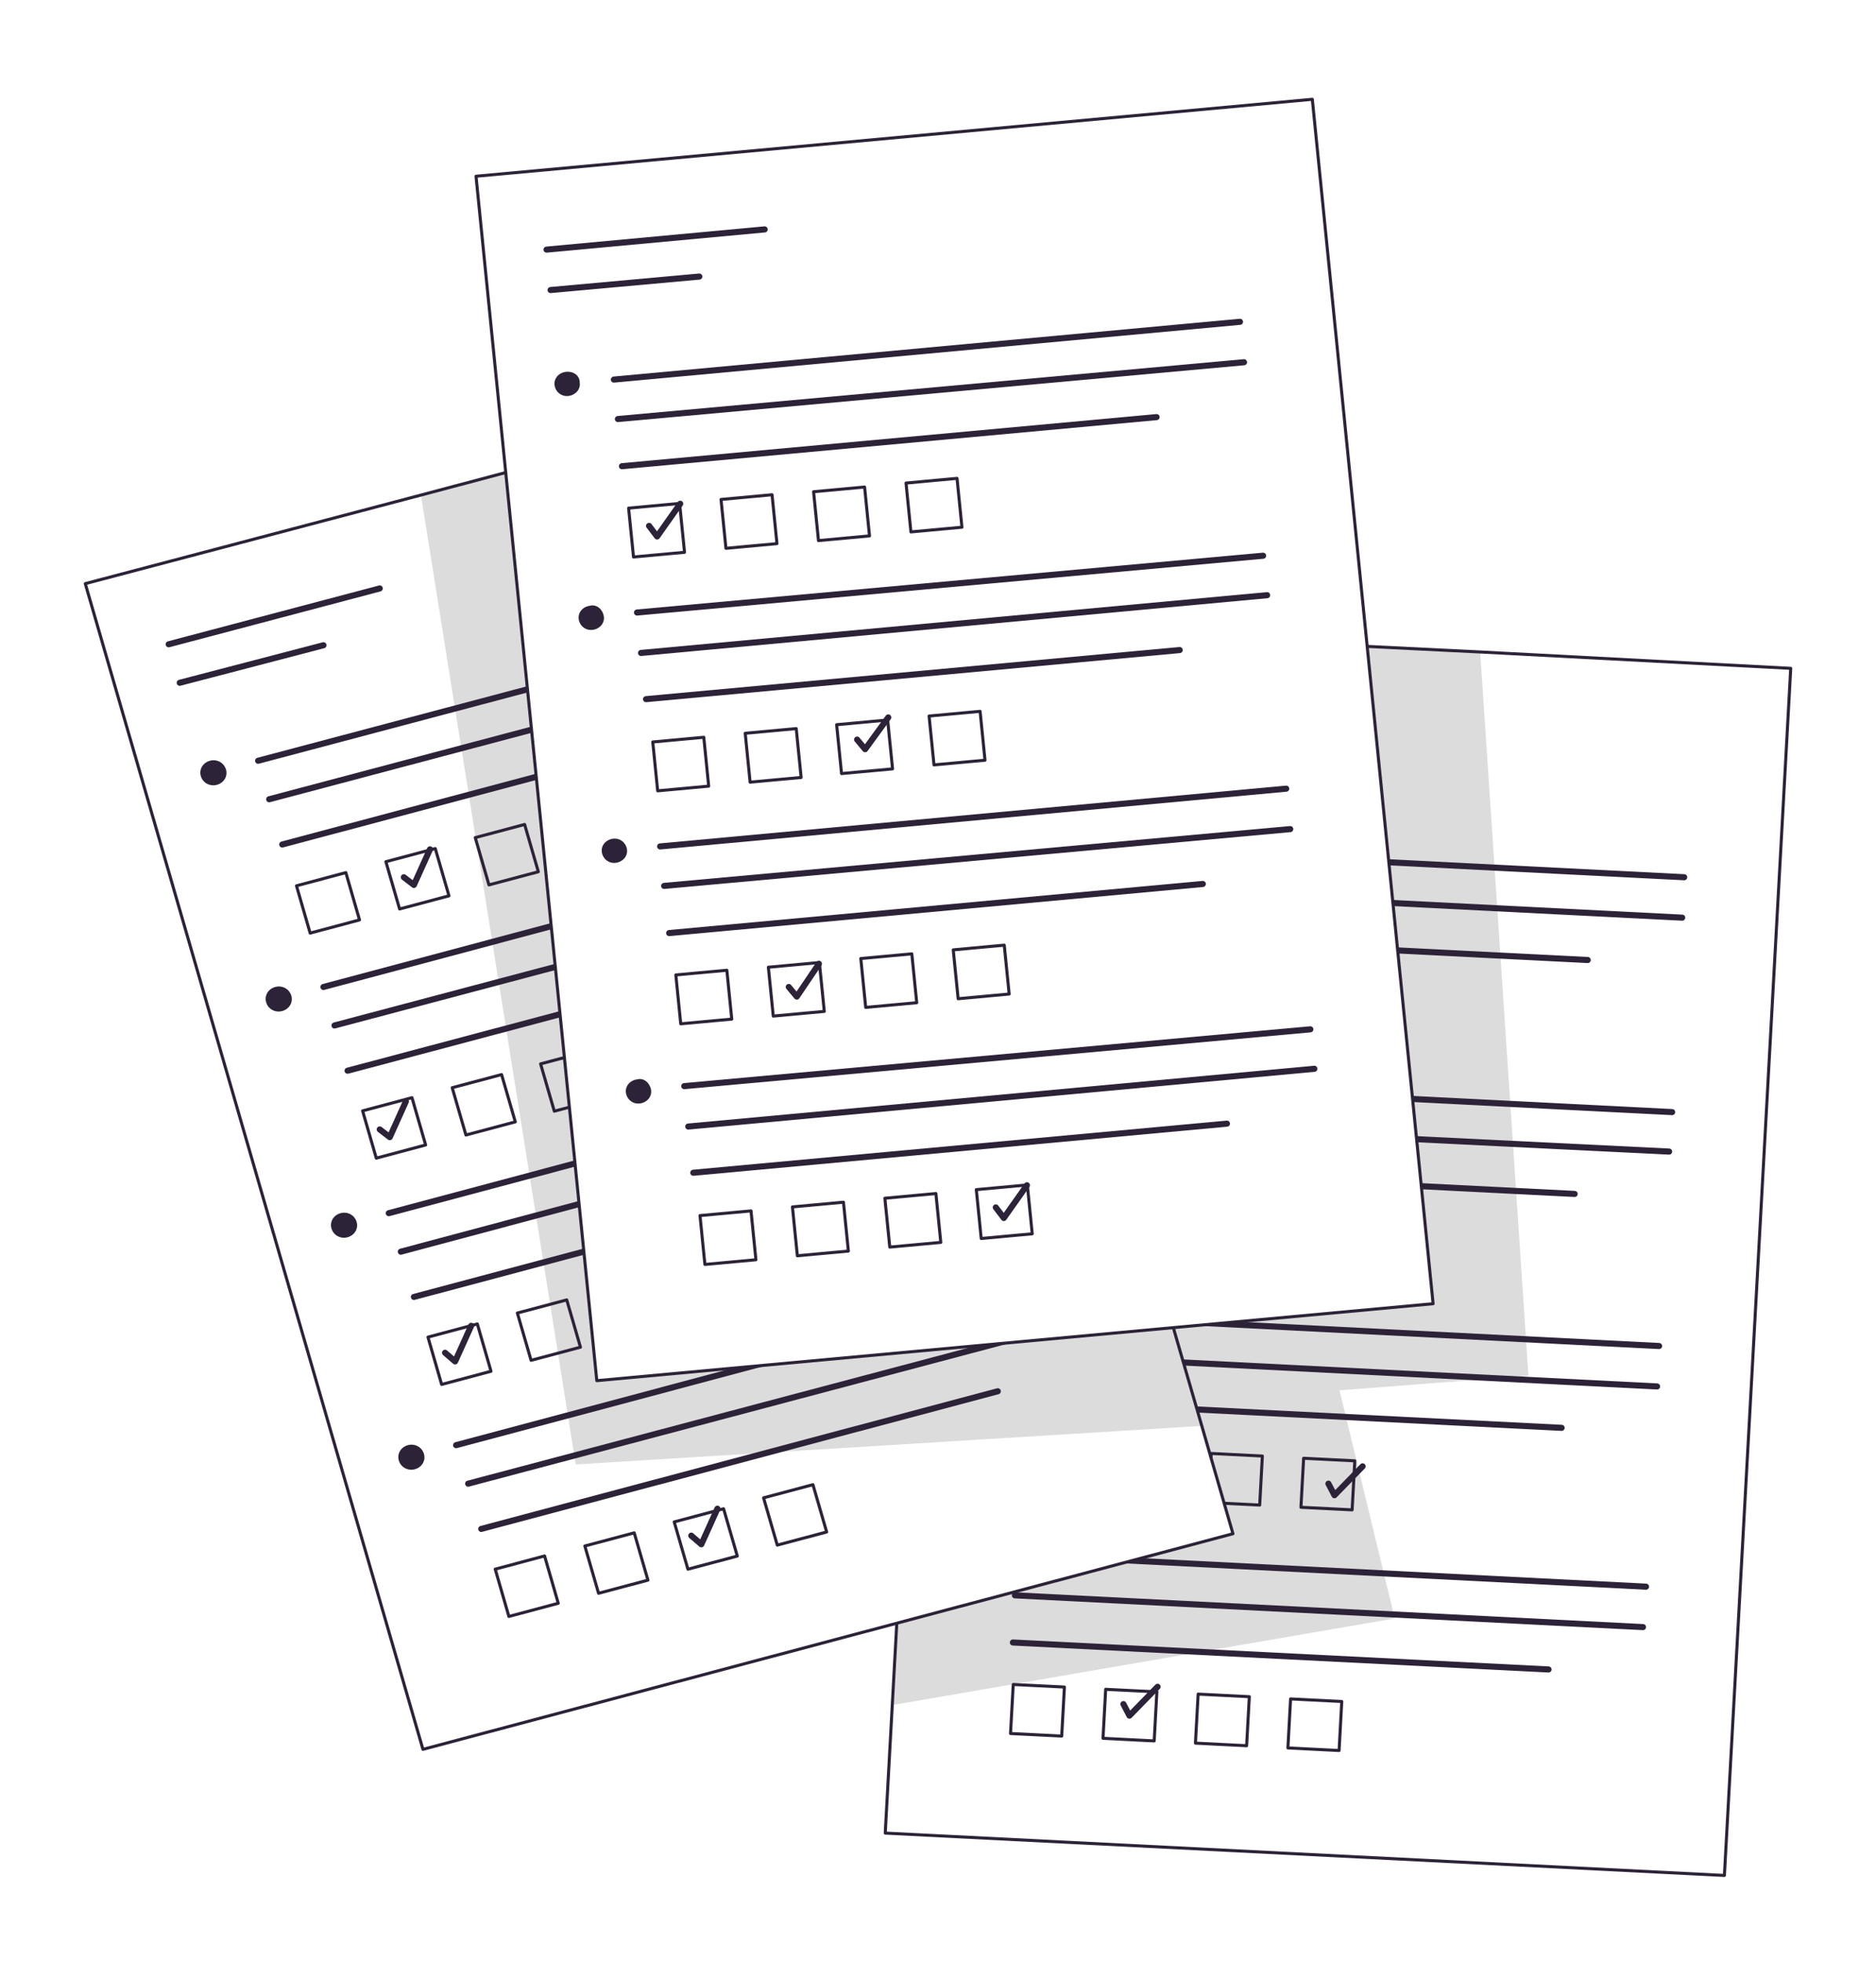 <svg width="616" height="644" viewBox="0 0 616 644" fill="none" xmlns="http://www.w3.org/2000/svg">
<g filter="url(#filter0_d)">
<path d="M588 187.407L566.22 583.677L290.676 569.773L292.986 527.744L312.455 173.503L486.032 182.035L588 187.407Z" fill="white"/>
<path opacity="0.2" d="M501.873 419.67L439.834 424.41L457.984 499.303L292.987 527.744L312.456 173.503L486.033 182.035L501.873 419.67Z" fill="black" fill-opacity="0.7"/>
<path d="M588 187.407L566.22 583.677L290.676 569.773L292.986 527.744L312.455 173.503L486.032 182.035L588 187.407Z" stroke="#2D2338" stroke-miterlimit="10" stroke-linecap="round" stroke-linejoin="round"/>
<path d="M331.925 200.679L403.534 204.155" stroke="#2D2338" stroke-width="2" stroke-miterlimit="10" stroke-linecap="round" stroke-linejoin="round"/>
<path d="M331.266 213.635L379.775 216.163" stroke="#2D2338" stroke-width="2" stroke-miterlimit="10" stroke-linecap="round" stroke-linejoin="round"/>
<path d="M346.775 245.552L553.021 255.98" stroke="#2D2338" stroke-width="2" stroke-miterlimit="10" stroke-linecap="round" stroke-linejoin="round"/>
<path d="M346.115 258.824L552.361 269.252" stroke="#2D2338" stroke-width="2" stroke-miterlimit="10" stroke-linecap="round" stroke-linejoin="round"/>
<path d="M345.455 274.308L521.342 283.156" stroke="#2D2338" stroke-width="2" stroke-miterlimit="10" stroke-linecap="round" stroke-linejoin="round"/>
<path d="M362.367 289.259L345.561 288.421L344.669 304.515L361.475 305.352L362.367 289.259Z" stroke="#2D2338" stroke-miterlimit="10" stroke-linecap="round" stroke-linejoin="round"/>
<path d="M392.74 290.529L375.934 289.684L375.051 305.777L391.857 306.623L392.74 290.529Z" stroke="#2D2338" stroke-miterlimit="10" stroke-linecap="round" stroke-linejoin="round"/>
<path d="M423.095 292.106L406.289 291.261L405.406 307.355L422.213 308.2L423.095 292.106Z" stroke="#2D2338" stroke-miterlimit="10" stroke-linecap="round" stroke-linejoin="round"/>
<path d="M453.452 293.684L436.646 292.839L435.763 308.932L452.569 309.778L453.452 293.684Z" stroke="#2D2338" stroke-miterlimit="10" stroke-linecap="round" stroke-linejoin="round"/>
<path d="M335.886 245.236C335.886 247.448 333.906 249.028 331.596 249.028C329.286 249.028 327.636 247.132 327.636 244.92C327.636 242.708 329.616 241.128 331.926 241.128C334.236 241.128 335.886 243.024 335.886 245.236Z" fill="#2D2338"/>
<path d="M342.814 322.657L549.061 333.085" stroke="#2D2338" stroke-width="2" stroke-miterlimit="10" stroke-linecap="round" stroke-linejoin="round"/>
<path d="M341.825 335.929L548.071 346.041" stroke="#2D2338" stroke-width="2" stroke-miterlimit="10" stroke-linecap="round" stroke-linejoin="round"/>
<path d="M341.165 351.097L517.052 359.945" stroke="#2D2338" stroke-width="2" stroke-miterlimit="10" stroke-linecap="round" stroke-linejoin="round"/>
<path d="M358.082 366.042L341.275 365.205L340.384 381.298L357.191 382.135L358.082 366.042Z" stroke="#2D2338" stroke-miterlimit="10" stroke-linecap="round" stroke-linejoin="round"/>
<path d="M388.437 367.628L371.631 366.782L370.748 382.876L387.554 383.721L388.437 367.628Z" stroke="#2D2338" stroke-miterlimit="10" stroke-linecap="round" stroke-linejoin="round"/>
<path d="M418.793 369.205L401.987 368.36L401.104 384.454L417.91 385.299L418.793 369.205Z" stroke="#2D2338" stroke-miterlimit="10" stroke-linecap="round" stroke-linejoin="round"/>
<path d="M449.166 370.468L432.36 369.622L431.477 385.716L448.283 386.561L449.166 370.468Z" stroke="#2D2338" stroke-miterlimit="10" stroke-linecap="round" stroke-linejoin="round"/>
<path d="M331.596 322.025C331.596 324.237 329.616 325.817 327.306 325.817C324.996 325.817 323.346 323.921 323.346 321.709C323.346 319.497 325.326 317.917 327.636 317.917C329.946 317.917 331.926 319.813 331.596 322.025Z" fill="#2D2338"/>
<path d="M338.525 399.446L544.771 409.874" stroke="#2D2338" stroke-width="2" stroke-miterlimit="10" stroke-linecap="round" stroke-linejoin="round"/>
<path d="M337.866 412.718L544.112 423.146" stroke="#2D2338" stroke-width="2" stroke-miterlimit="10" stroke-linecap="round" stroke-linejoin="round"/>
<path d="M336.876 427.886L512.763 436.735" stroke="#2D2338" stroke-width="2" stroke-miterlimit="10" stroke-linecap="round" stroke-linejoin="round"/>
<path d="M353.798 442.827L336.991 441.989L336.099 458.082L352.906 458.92L353.798 442.827Z" stroke="#2D2338" stroke-miterlimit="10" stroke-linecap="round" stroke-linejoin="round"/>
<path d="M384.153 444.413L367.347 443.567L366.464 459.661L383.27 460.506L384.153 444.413Z" stroke="#2D2338" stroke-miterlimit="10" stroke-linecap="round" stroke-linejoin="round"/>
<path d="M414.509 445.989L397.703 445.144L396.82 461.238L413.626 462.083L414.509 445.989Z" stroke="#2D2338" stroke-miterlimit="10" stroke-linecap="round" stroke-linejoin="round"/>
<path d="M444.865 447.568L428.059 446.723L427.176 462.816L443.982 463.662L444.865 447.568Z" stroke="#2D2338" stroke-miterlimit="10" stroke-linecap="round" stroke-linejoin="round"/>
<path d="M327.636 398.814C327.636 401.026 325.656 402.606 323.346 402.606C321.036 402.606 319.386 400.71 319.386 398.498C319.386 396.286 321.366 394.706 323.676 394.706C325.986 394.706 327.636 396.602 327.636 398.814Z" fill="#2D2338"/>
<path d="M334.235 478.447L540.481 488.875" stroke="#2D2338" stroke-width="2" stroke-miterlimit="10" stroke-linecap="round" stroke-linejoin="round"/>
<path d="M333.245 491.719L539.491 502.147" stroke="#2D2338" stroke-width="2" stroke-miterlimit="10" stroke-linecap="round" stroke-linejoin="round"/>
<path d="M332.585 507.203L508.472 516.052" stroke="#2D2338" stroke-width="2" stroke-miterlimit="10" stroke-linecap="round" stroke-linejoin="round"/>
<path d="M349.513 521.827L332.706 520.99L331.815 537.084L348.621 537.92L349.513 521.827Z" stroke="#2D2338" stroke-miterlimit="10" stroke-linecap="round" stroke-linejoin="round"/>
<path d="M379.868 523.414L363.062 522.569L362.179 538.662L378.985 539.508L379.868 523.414Z" stroke="#2D2338" stroke-miterlimit="10" stroke-linecap="round" stroke-linejoin="round"/>
<path d="M410.224 524.992L393.417 524.147L392.534 540.24L409.341 541.086L410.224 524.992Z" stroke="#2D2338" stroke-miterlimit="10" stroke-linecap="round" stroke-linejoin="round"/>
<path d="M440.581 526.57L423.774 525.725L422.891 541.818L439.698 542.664L440.581 526.57Z" stroke="#2D2338" stroke-miterlimit="10" stroke-linecap="round" stroke-linejoin="round"/>
<path d="M323.015 478.131C323.015 480.343 321.035 481.923 318.725 481.923C316.415 481.923 314.765 480.027 314.765 477.815C314.765 475.603 316.745 474.023 319.055 474.023C321.365 474.023 323.345 475.919 323.015 478.131Z" fill="#2D2338"/>
<path d="M351.065 295.164L353.375 298.641L362.285 289.16" stroke="#2D2338" stroke-width="2" stroke-miterlimit="10" stroke-linecap="round" stroke-linejoin="round"/>
<path d="M407.823 373.85L409.803 377.642L418.713 368.161" stroke="#2D2338" stroke-width="2" stroke-miterlimit="10" stroke-linecap="round" stroke-linejoin="round"/>
<path d="M436.203 455.063L438.183 458.855L447.422 449.375" stroke="#2D2338" stroke-width="2" stroke-miterlimit="10" stroke-linecap="round" stroke-linejoin="round"/>
<path d="M368.885 527.428L370.865 531.22L380.105 521.74" stroke="#2D2338" stroke-width="2" stroke-miterlimit="10" stroke-linecap="round" stroke-linejoin="round"/>
<path d="M404.853 471.495L138.878 542.28L28 159.598L138.218 130.526L293.975 89.129L394.623 436.102L404.853 471.495Z" fill="white"/>
<path opacity="0.2" d="M394.623 436.102L189.037 448.743L138.218 130.526L293.975 89.129L394.623 436.102Z" fill="black" fill-opacity="0.7"/>
<path d="M404.853 471.495L138.878 542.28L28 159.598L138.218 130.526L293.975 89.129L394.623 436.102L404.853 471.495Z" stroke="#2D2338" stroke-miterlimit="10" stroke-linecap="round" stroke-linejoin="round"/>
<path d="M55.39 179.507L124.688 161.178" stroke="#2D2338" stroke-width="2" stroke-miterlimit="10" stroke-linecap="round" stroke-linejoin="round"/>
<path d="M59.019 192.147L106.208 179.823" stroke="#2D2338" stroke-width="2" stroke-miterlimit="10" stroke-linecap="round" stroke-linejoin="round"/>
<path d="M84.759 217.743L283.745 164.97" stroke="#2D2338" stroke-width="2" stroke-miterlimit="10" stroke-linecap="round" stroke-linejoin="round"/>
<path d="M88.389 230.383L287.375 177.611" stroke="#2D2338" stroke-width="2" stroke-miterlimit="10" stroke-linecap="round" stroke-linejoin="round"/>
<path d="M92.679 245.236L262.295 200.047" stroke="#2D2338" stroke-width="2" stroke-miterlimit="10" stroke-linecap="round" stroke-linejoin="round"/>
<path d="M113.563 254.461L97.352 258.79L101.841 274.322L118.052 269.992L113.563 254.461Z" stroke="#2D2338" stroke-miterlimit="10" stroke-linecap="round" stroke-linejoin="round"/>
<path d="M142.922 246.562L126.707 250.877L131.212 266.405L147.428 262.09L142.922 246.562Z" stroke="#2D2338" stroke-miterlimit="10" stroke-linecap="round" stroke-linejoin="round"/>
<path d="M172.264 238.656L156.049 242.971L160.554 258.499L176.77 254.184L172.264 238.656Z" stroke="#2D2338" stroke-miterlimit="10" stroke-linecap="round" stroke-linejoin="round"/>
<path d="M201.606 230.75L185.39 235.065L189.895 250.593L206.111 246.278L201.606 230.75Z" stroke="#2D2338" stroke-miterlimit="10" stroke-linecap="round" stroke-linejoin="round"/>
<path d="M74.2 220.587C74.859 222.799 73.54 225.011 71.23 225.643C68.92 226.275 66.61 225.011 65.95 222.799C65.29 220.587 66.61 218.375 68.92 217.743C71.23 217.111 73.54 218.375 74.2 220.587Z" fill="#2D2338"/>
<path d="M106.208 292.004L305.195 238.915" stroke="#2D2338" stroke-width="2" stroke-miterlimit="10" stroke-linecap="round" stroke-linejoin="round"/>
<path d="M109.838 304.645L308.824 251.872" stroke="#2D2338" stroke-width="2" stroke-miterlimit="10" stroke-linecap="round" stroke-linejoin="round"/>
<path d="M114.128 319.497L284.075 274.308" stroke="#2D2338" stroke-width="2" stroke-miterlimit="10" stroke-linecap="round" stroke-linejoin="round"/>
<path d="M135.276 328.344L119.065 332.674L123.555 348.206L139.765 343.876L135.276 328.344Z" stroke="#2D2338" stroke-miterlimit="10" stroke-linecap="round" stroke-linejoin="round"/>
<path d="M164.7 320.764L148.484 325.078L152.99 340.606L169.205 336.292L164.7 320.764Z" stroke="#2D2338" stroke-miterlimit="10" stroke-linecap="round" stroke-linejoin="round"/>
<path d="M193.725 312.943L177.509 317.258L182.015 332.786L198.23 328.471L193.725 312.943Z" stroke="#2D2338" stroke-miterlimit="10" stroke-linecap="round" stroke-linejoin="round"/>
<path d="M223.081 305.028L206.865 309.343L211.37 324.87L227.586 320.556L223.081 305.028Z" stroke="#2D2338" stroke-miterlimit="10" stroke-linecap="round" stroke-linejoin="round"/>
<path d="M95.649 294.848C96.309 297.06 94.989 299.273 92.679 299.905C90.369 300.537 88.059 299.272 87.399 297.06C86.739 294.848 88.059 292.636 90.369 292.004C92.679 291.372 94.989 292.636 95.649 294.848Z" fill="#2D2338"/>
<path d="M127.658 366.265L326.644 313.177" stroke="#2D2338" stroke-width="2" stroke-miterlimit="10" stroke-linecap="round" stroke-linejoin="round"/>
<path d="M131.618 378.906L330.274 325.817" stroke="#2D2338" stroke-width="2" stroke-miterlimit="10" stroke-linecap="round" stroke-linejoin="round"/>
<path d="M135.909 393.758L305.526 348.569" stroke="#2D2338" stroke-width="2" stroke-miterlimit="10" stroke-linecap="round" stroke-linejoin="round"/>
<path d="M156.737 402.629L140.526 406.958L145.016 422.49L161.226 418.16L156.737 402.629Z" stroke="#2D2338" stroke-miterlimit="10" stroke-linecap="round" stroke-linejoin="round"/>
<path d="M186.095 394.732L169.88 399.046L174.385 414.574L190.601 410.26L186.095 394.732Z" stroke="#2D2338" stroke-miterlimit="10" stroke-linecap="round" stroke-linejoin="round"/>
<path d="M215.513 387.137L199.298 391.452L203.803 406.979L220.019 402.665L215.513 387.137Z" stroke="#2D2338" stroke-miterlimit="10" stroke-linecap="round" stroke-linejoin="round"/>
<path d="M244.856 379.232L228.641 383.546L233.146 399.074L249.361 394.76L244.856 379.232Z" stroke="#2D2338" stroke-miterlimit="10" stroke-linecap="round" stroke-linejoin="round"/>
<path d="M117.098 369.11C117.758 371.322 116.438 373.534 114.128 374.166C111.819 374.798 109.509 373.534 108.849 371.322C108.189 369.109 109.509 366.898 111.819 366.266C114.128 365.634 116.438 366.898 117.098 369.11Z" fill="#2D2338"/>
<path d="M149.767 442.423L348.753 389.334" stroke="#2D2338" stroke-width="2" stroke-miterlimit="10" stroke-linecap="round" stroke-linejoin="round"/>
<path d="M153.727 455.063L352.713 402.29" stroke="#2D2338" stroke-width="2" stroke-miterlimit="10" stroke-linecap="round" stroke-linejoin="round"/>
<path d="M158.018 469.915L327.634 424.726" stroke="#2D2338" stroke-width="2" stroke-miterlimit="10" stroke-linecap="round" stroke-linejoin="round"/>
<path d="M178.818 478.793L162.608 483.123L167.097 498.654L183.308 494.325L178.818 478.793Z" stroke="#2D2338" stroke-miterlimit="10" stroke-linecap="round" stroke-linejoin="round"/>
<path d="M208.253 471.207L192.038 475.521L196.543 491.049L212.758 486.735L208.253 471.207Z" stroke="#2D2338" stroke-miterlimit="10" stroke-linecap="round" stroke-linejoin="round"/>
<path d="M237.595 463.301L221.379 467.615L225.885 483.143L242.1 478.829L237.595 463.301Z" stroke="#2D2338" stroke-miterlimit="10" stroke-linecap="round" stroke-linejoin="round"/>
<path d="M266.936 455.395L250.721 459.709L255.226 475.237L271.442 470.923L266.936 455.395Z" stroke="#2D2338" stroke-miterlimit="10" stroke-linecap="round" stroke-linejoin="round"/>
<path d="M139.207 445.267C139.867 447.479 138.547 449.691 136.237 450.323C133.927 450.955 131.617 449.691 130.957 447.479C130.298 445.267 131.617 443.055 133.927 442.423C136.237 441.791 138.547 443.055 139.207 445.267Z" fill="#2D2338"/>
<path d="M132.607 255.98L135.907 258.508L141.187 246.816" stroke="#2D2338" stroke-width="2" stroke-miterlimit="10" stroke-linecap="round" stroke-linejoin="round"/>
<path d="M124.688 338.773L127.987 341.301L133.267 329.609" stroke="#2D2338" stroke-width="2" stroke-miterlimit="10" stroke-linecap="round" stroke-linejoin="round"/>
<path d="M146.138 412.086L149.438 414.93L154.718 403.238" stroke="#2D2338" stroke-width="2" stroke-miterlimit="10" stroke-linecap="round" stroke-linejoin="round"/>
<path d="M226.986 472.127L230.286 474.971L235.566 463.279" stroke="#2D2338" stroke-width="2" stroke-miterlimit="10" stroke-linecap="round" stroke-linejoin="round"/>
<path d="M430.91 0.599L156.305 25.858L195.965 421.249L470.571 395.99L430.91 0.599Z" fill="white" stroke="#2D2338" stroke-miterlimit="10" stroke-linecap="round" stroke-linejoin="round"/>
<path d="M179.468 49.945L251.076 43.309" stroke="#2D2338" stroke-width="2" stroke-miterlimit="10" stroke-linecap="round" stroke-linejoin="round"/>
<path d="M180.787 63.217L229.626 58.793" stroke="#2D2338" stroke-width="2" stroke-miterlimit="10" stroke-linecap="round" stroke-linejoin="round"/>
<path d="M201.577 92.606L407.163 73.645" stroke="#2D2338" stroke-width="2" stroke-miterlimit="10" stroke-linecap="round" stroke-linejoin="round"/>
<path d="M202.897 105.562L408.483 86.917" stroke="#2D2338" stroke-width="2" stroke-miterlimit="10" stroke-linecap="round" stroke-linejoin="round"/>
<path d="M204.216 121.046L379.773 104.93" stroke="#2D2338" stroke-width="2" stroke-miterlimit="10" stroke-linecap="round" stroke-linejoin="round"/>
<path d="M223.159 133.271L206.407 134.812L208.017 150.854L224.769 149.313L223.159 133.271Z" stroke="#2D2338" stroke-miterlimit="10" stroke-linecap="round" stroke-linejoin="round"/>
<path d="M253.512 130.421L236.759 131.962L238.368 148.004L255.121 146.463L253.512 130.421Z" stroke="#2D2338" stroke-miterlimit="10" stroke-linecap="round" stroke-linejoin="round"/>
<path d="M283.896 127.887L267.144 129.428L268.753 145.47L285.505 143.929L283.896 127.887Z" stroke="#2D2338" stroke-miterlimit="10" stroke-linecap="round" stroke-linejoin="round"/>
<path d="M314.25 125.038L297.498 126.579L299.107 142.621L315.859 141.08L314.25 125.038Z" stroke="#2D2338" stroke-miterlimit="10" stroke-linecap="round" stroke-linejoin="round"/>
<path d="M190.357 93.553C190.687 95.765 189.037 97.662 186.727 97.978C184.417 98.293 182.437 96.713 182.107 94.501C181.777 92.289 183.427 90.393 185.737 90.077C188.377 89.761 190.357 91.341 190.357 93.553Z" fill="#2D2338"/>
<path d="M209.167 169.079L414.753 150.434" stroke="#2D2338" stroke-width="2" stroke-miterlimit="10" stroke-linecap="round" stroke-linejoin="round"/>
<path d="M210.487 182.351L416.073 163.39" stroke="#2D2338" stroke-width="2" stroke-miterlimit="10" stroke-linecap="round" stroke-linejoin="round"/>
<path d="M212.137 197.519L387.363 181.403" stroke="#2D2338" stroke-width="2" stroke-miterlimit="10" stroke-linecap="round" stroke-linejoin="round"/>
<path d="M231.094 210.035L214.342 211.576L215.951 227.618L232.703 226.078L231.094 210.035Z" stroke="#2D2338" stroke-miterlimit="10" stroke-linecap="round" stroke-linejoin="round"/>
<path d="M261.448 207.186L244.695 208.727L246.304 224.77L263.057 223.229L261.448 207.186Z" stroke="#2D2338" stroke-miterlimit="10" stroke-linecap="round" stroke-linejoin="round"/>
<path d="M291.47 204.367L274.718 205.908L276.327 221.95L293.079 220.409L291.47 204.367Z" stroke="#2D2338" stroke-miterlimit="10" stroke-linecap="round" stroke-linejoin="round"/>
<path d="M321.825 201.52L305.073 203.062L306.682 219.104L323.434 217.562L321.825 201.52Z" stroke="#2D2338" stroke-miterlimit="10" stroke-linecap="round" stroke-linejoin="round"/>
<path d="M198.277 170.343C198.607 172.555 196.957 174.451 194.647 174.767C192.337 175.083 190.357 173.503 190.027 171.291C189.697 169.079 191.347 167.183 193.657 166.867C195.967 166.234 197.947 168.131 198.277 170.343Z" fill="#2D2338"/>
<path d="M216.756 245.868L422.342 226.907" stroke="#2D2338" stroke-width="2" stroke-miterlimit="10" stroke-linecap="round" stroke-linejoin="round"/>
<path d="M218.077 258.824L423.663 240.18" stroke="#2D2338" stroke-width="2" stroke-miterlimit="10" stroke-linecap="round" stroke-linejoin="round"/>
<path d="M219.727 274.308L394.953 258.192" stroke="#2D2338" stroke-width="2" stroke-miterlimit="10" stroke-linecap="round" stroke-linejoin="round"/>
<path d="M238.667 286.516L221.915 288.057L223.524 304.099L240.276 302.558L238.667 286.516Z" stroke="#2D2338" stroke-miterlimit="10" stroke-linecap="round" stroke-linejoin="round"/>
<path d="M269.052 283.983L252.3 285.524L253.909 301.566L270.661 300.025L269.052 283.983Z" stroke="#2D2338" stroke-miterlimit="10" stroke-linecap="round" stroke-linejoin="round"/>
<path d="M299.404 281.13L282.652 282.671L284.261 298.713L301.013 297.172L299.404 281.13Z" stroke="#2D2338" stroke-miterlimit="10" stroke-linecap="round" stroke-linejoin="round"/>
<path d="M329.758 278.282L313.005 279.823L314.614 295.865L331.367 294.325L329.758 278.282Z" stroke="#2D2338" stroke-miterlimit="10" stroke-linecap="round" stroke-linejoin="round"/>
<path d="M205.867 246.816C206.197 249.028 204.547 250.924 202.237 251.24C199.927 251.556 197.947 249.976 197.617 247.764C197.287 245.552 198.937 243.656 201.247 243.34C203.557 243.024 205.537 244.604 205.867 246.816Z" fill="#2D2338"/>
<path d="M224.676 324.553L430.262 305.909" stroke="#2D2338" stroke-width="2" stroke-miterlimit="10" stroke-linecap="round" stroke-linejoin="round"/>
<path d="M225.996 337.825L431.582 318.865" stroke="#2D2338" stroke-width="2" stroke-miterlimit="10" stroke-linecap="round" stroke-linejoin="round"/>
<path d="M227.646 352.993L402.872 336.877" stroke="#2D2338" stroke-width="2" stroke-miterlimit="10" stroke-linecap="round" stroke-linejoin="round"/>
<path d="M246.603 365.515L229.851 367.055L231.46 383.097L248.212 381.557L246.603 365.515Z" stroke="#2D2338" stroke-miterlimit="10" stroke-linecap="round" stroke-linejoin="round"/>
<path d="M276.957 362.665L260.205 364.206L261.814 380.249L278.566 378.708L276.957 362.665Z" stroke="#2D2338" stroke-miterlimit="10" stroke-linecap="round" stroke-linejoin="round"/>
<path d="M307.309 359.817L290.556 361.358L292.165 377.4L308.918 375.859L307.309 359.817Z" stroke="#2D2338" stroke-miterlimit="10" stroke-linecap="round" stroke-linejoin="round"/>
<path d="M337.333 356.996L320.581 358.537L322.19 374.579L338.942 373.039L337.333 356.996Z" stroke="#2D2338" stroke-miterlimit="10" stroke-linecap="round" stroke-linejoin="round"/>
<path d="M213.786 325.817C214.116 328.029 212.466 329.925 210.156 330.241C207.846 330.557 205.866 328.977 205.536 326.765C205.206 324.553 206.856 322.657 209.166 322.341C211.476 321.709 213.456 323.605 213.786 325.817Z" fill="#2D2338"/>
<path d="M213.127 140.638L215.767 144.114L223.357 133.37" stroke="#2D2338" stroke-width="2" stroke-miterlimit="10" stroke-linecap="round" stroke-linejoin="round"/>
<path d="M281.435 210.791L284.075 213.951L291.665 203.523" stroke="#2D2338" stroke-width="2" stroke-miterlimit="10" stroke-linecap="round" stroke-linejoin="round"/>
<path d="M258.996 292.005L261.636 295.165L268.895 284.421" stroke="#2D2338" stroke-width="2" stroke-miterlimit="10" stroke-linecap="round" stroke-linejoin="round"/>
<path d="M326.975 364.369L329.615 367.846L337.204 357.101" stroke="#2D2338" stroke-width="2" stroke-miterlimit="10" stroke-linecap="round" stroke-linejoin="round"/>
</g>
<defs>
<filter id="filter0_d" x="0.5" y="0.099" width="615" height="643.078" filterUnits="userSpaceOnUse" color-interpolation-filters="sRGB">
<feFlood flood-opacity="0" result="BackgroundImageFix"/>
<feColorMatrix in="SourceAlpha" type="matrix" values="0 0 0 0 0 0 0 0 0 0 0 0 0 0 0 0 0 0 127 0"/>
<feOffset dy="32"/>
<feGaussianBlur stdDeviation="13.5"/>
<feColorMatrix type="matrix" values="0 0 0 0 0 0 0 0 0 0 0 0 0 0 0 0 0 0 0.25 0"/>
<feBlend mode="normal" in2="BackgroundImageFix" result="effect1_dropShadow"/>
<feBlend mode="normal" in="SourceGraphic" in2="effect1_dropShadow" result="shape"/>
</filter>
</defs>
</svg>
